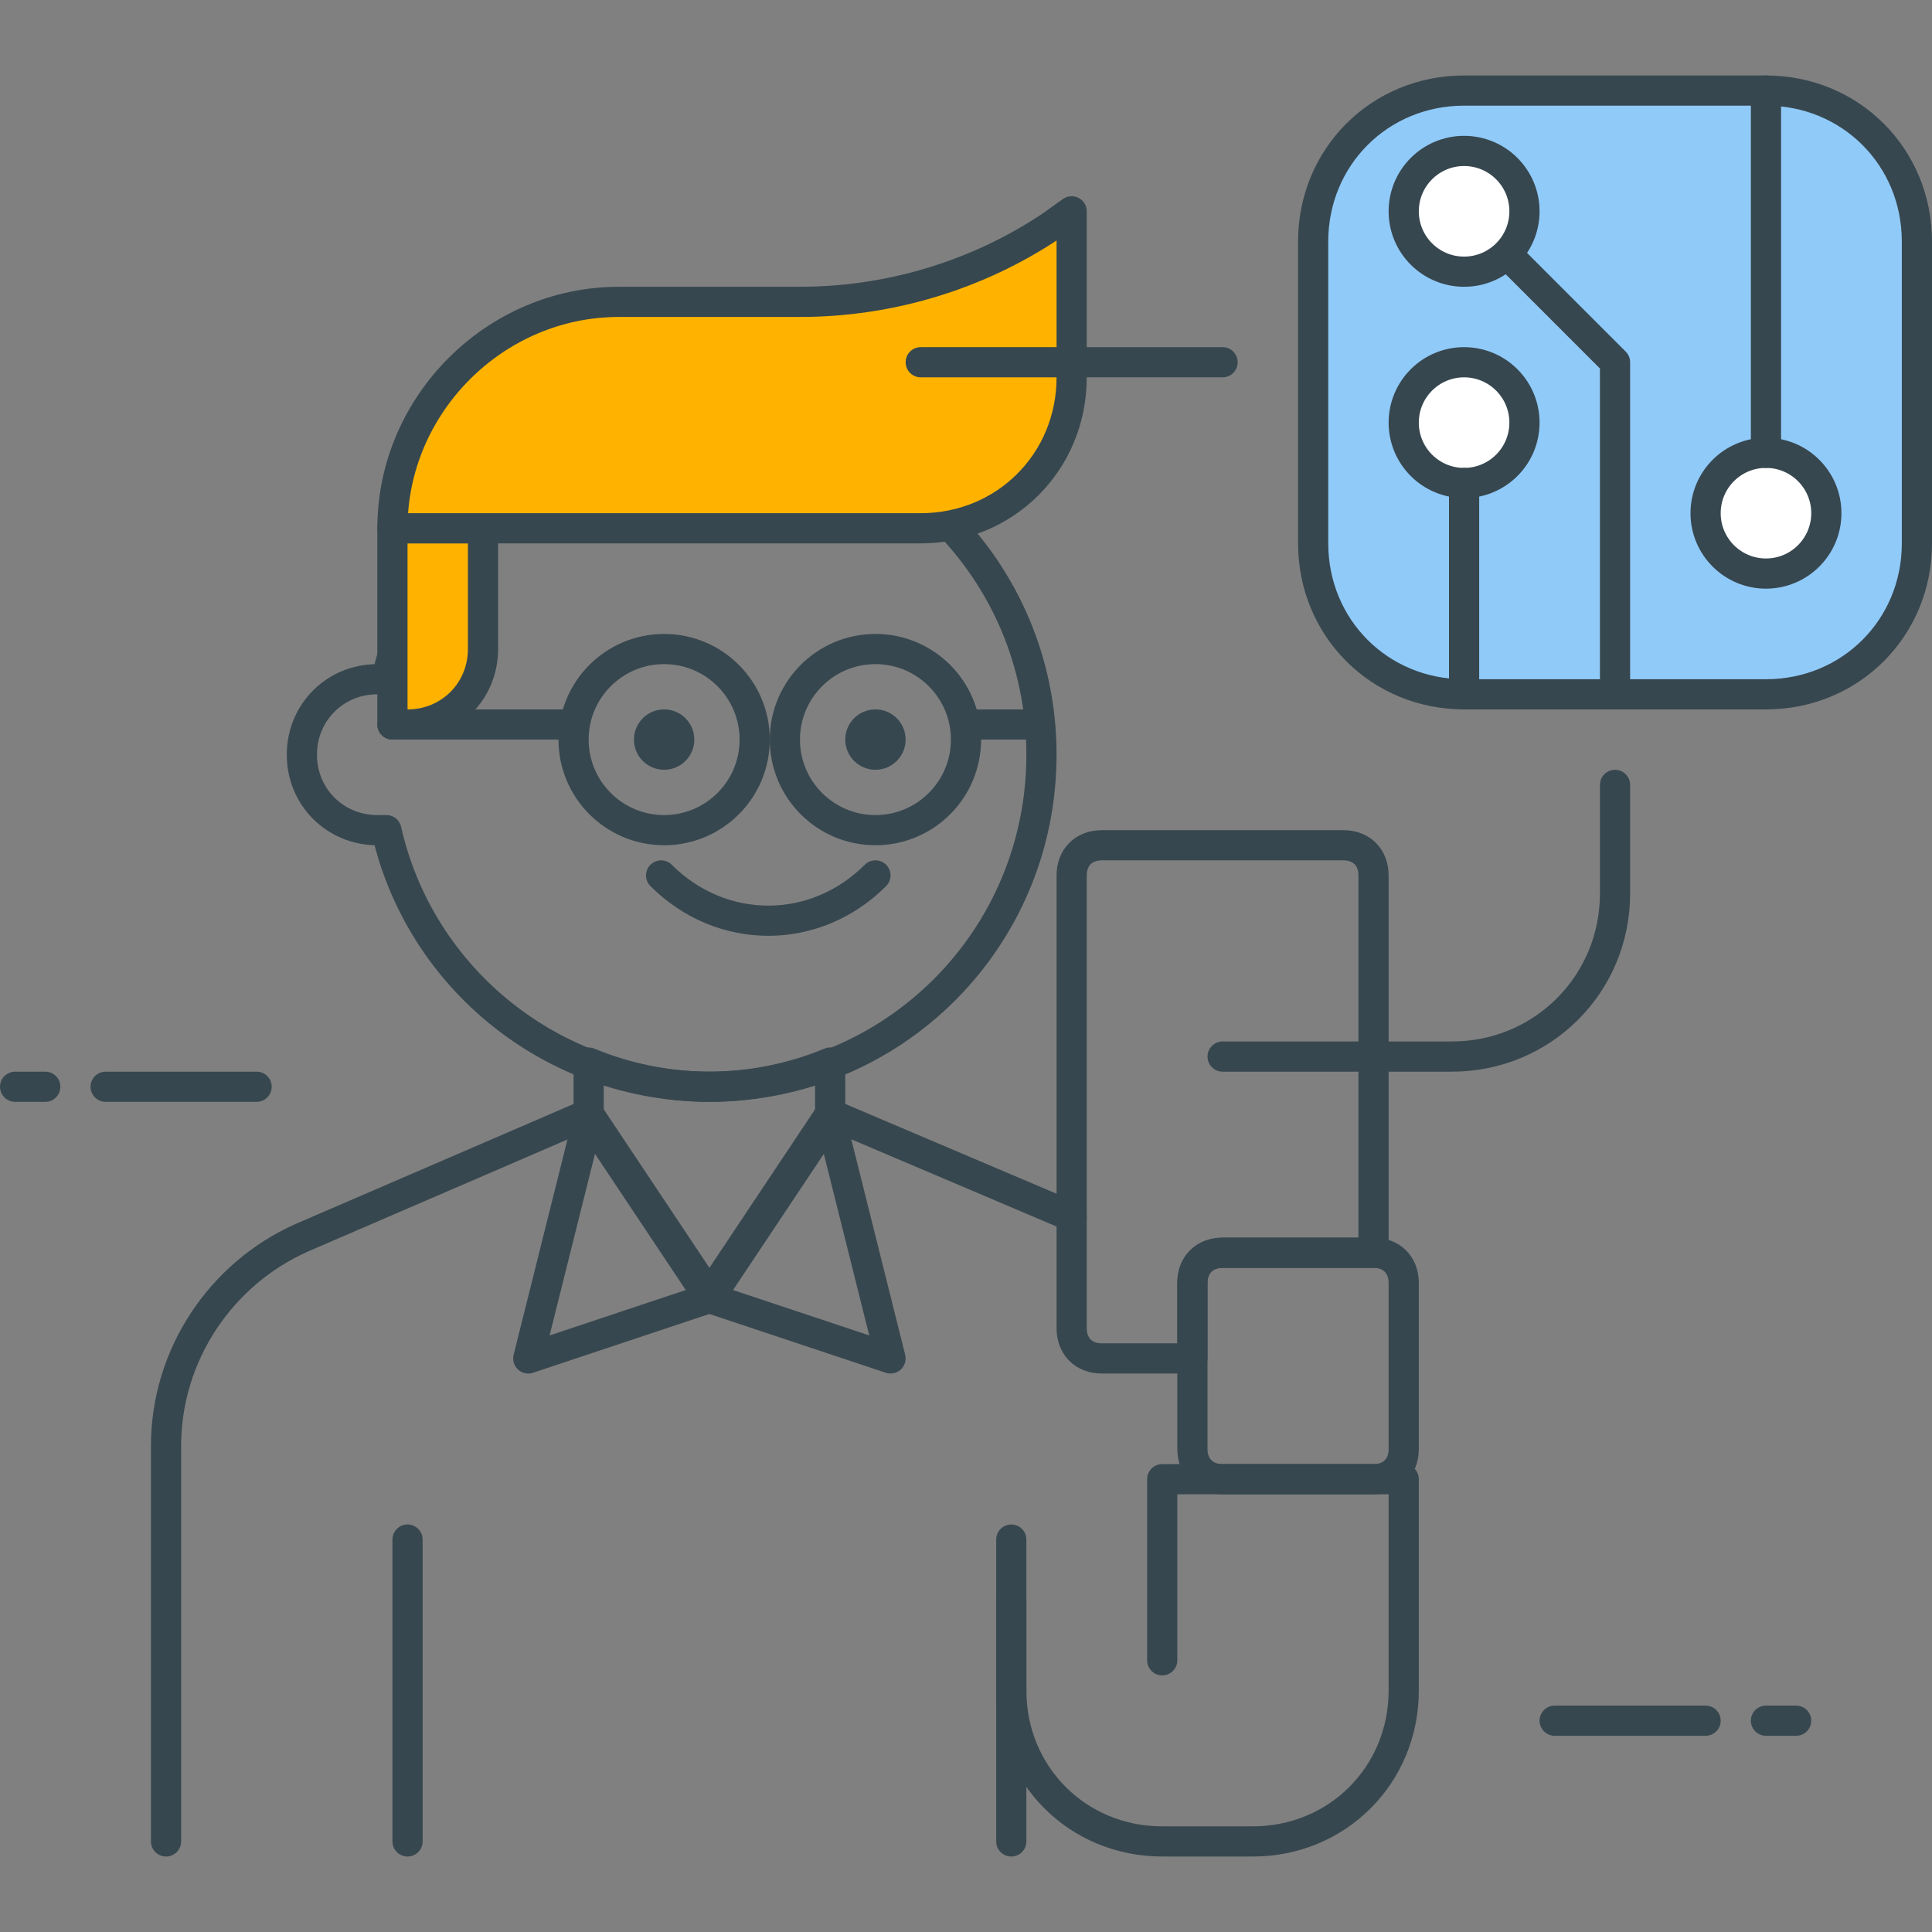<?xml version="1.0" encoding="utf-8"?>
<!-- Generator: Adobe Illustrator 21.1.0, SVG Export Plug-In . SVG Version: 6.00 Build 0)  -->
<svg version="1.1" id="Icon_Set" xmlns="http://www.w3.org/2000/svg" xmlns:xlink="http://www.w3.org/1999/xlink" x="0px" y="0px"
	 viewBox="0 0 64 64" style="enable-background:new 0 0 64 64;" xml:space="preserve">
<rect x="0" y="0" width="64" height="64" fill="#808080" stroke="none"/>
<style type="text/css">
	.st0{fill:none;stroke:#37474F;stroke-linecap:round;stroke-linejoin:round;stroke-miterlimit:10;}
	.st1{fill:#FFB300;stroke:#37474F;stroke-linecap:round;stroke-linejoin:round;stroke-miterlimit:10;}
	.st2{fill:#90CAF9;stroke:#37474F;stroke-linecap:round;stroke-linejoin:round;stroke-miterlimit:10;}
	.st3{fill:#FFFFFF;stroke:#37474F;stroke-linecap:round;stroke-linejoin:round;stroke-miterlimit:10;}
	.st4{fill:#FF7043;stroke:#37474F;stroke-linecap:round;stroke-linejoin:round;stroke-miterlimit:10;}
	.st5{fill:#9CCC65;stroke:#37474F;stroke-linecap:round;stroke-linejoin:round;stroke-miterlimit:10;}
	.st6{fill:#37474F;}
	.st7{fill:#37474F;stroke:#37474F;stroke-linecap:round;stroke-linejoin:round;stroke-miterlimit:10;}
	.st8{fill:none;stroke:#37474F;stroke-linecap:square;stroke-linejoin:round;stroke-miterlimit:10;}
</style>
<g id="Digital_Man">
	<g>
		<g>
			<line class="st0" x1="51.5" y1="57" x2="56.5" y2="57"/>
			<line class="st0" x1="58.5" y1="57" x2="59.5" y2="57"/>
		</g>
		<g>
			<line class="st0" x1="8.5" y1="36" x2="3.5" y2="36"/>
			<line class="st0" x1="1.5" y1="36" x2="0.5" y2="36"/>
		</g>
		<g>
			<path class="st2" d="M58.5,23h-10c-2.8,0-5-2.2-5-5V8c0-2.8,2.2-5,5-5h10c2.8,0,5,2.2,5,5v10C63.5,20.8,61.3,23,58.5,23z"/>
			<circle class="st3" cx="48.5" cy="14" r="2"/>
			<line class="st0" x1="48.5" y1="23" x2="48.5" y2="16"/>
			<circle class="st3" cx="58.5" cy="17" r="2"/>
			<line class="st0" x1="58.5" y1="3" x2="58.5" y2="15"/>
			<polyline class="st0" points="53.5,23 53.5,12 48.5,7 			"/>
			<circle class="st3" cx="48.5" cy="7" r="2"/>
		</g>
		<g>
			<g>
				<line class="st0" x1="33.5" y1="61" x2="33.5" y2="51"/>
				<line class="st0" x1="13.5" y1="61" x2="13.5" y2="51"/>
				<path class="st0" d="M33.5,53v3c0,2.8,2.2,5,5,5h3c2.8,0,5-2.2,5-5v-7h-8v6"/>
				<path class="st0" d="M5.5,61V47.9c0-3,1.8-5.7,4.5-6.9l9.5-4.1l4,6l4-6l8,3.4"/>
				<g>
					<polygon class="st0" points="17.5,45 23.5,43 19.5,37 					"/>
					<polygon class="st0" points="27.5,37 23.5,43 29.5,45 					"/>
				</g>
				<path class="st0" d="M23.5,36c-1.4,0-2.8-0.3-4-0.8V37l4,6l4-6v-1.8C26.3,35.7,24.9,36,23.5,36z"/>
				<path class="st0" d="M45.5,49h-5c-0.6,0-1-0.4-1-1v-5.5c0-0.6,0.4-1,1-1h5c0.6,0,1,0.4,1,1V48C46.5,48.6,46.1,49,45.5,49z"/>
				<path class="st0" d="M39.5,42.5c0-0.6,0.4-1,1-1h5V29c0-0.6-0.4-1-1-1h-8c-0.6,0-1,0.4-1,1v15c0,0.6,0.4,1,1,1h3V42.5z"/>
			</g>
			<g>
				<path class="st0" d="M23.5,14c-5.2,0-9.6,3.6-10.7,8.5c-0.1,0-0.2,0-0.3,0c-1.4,0-2.5,1.1-2.5,2.5c0,1.4,1.1,2.5,2.5,2.5
					c0.1,0,0.2,0,0.3,0c1.1,4.9,5.5,8.5,10.7,8.5c6.1,0,11-4.9,11-11S29.6,14,23.5,14z"/>
				<path class="st1" d="M13.5,24H13v-6.5h3v4C16,22.9,14.9,24,13.5,24z"/>
				<circle class="st6" cx="29" cy="24.5" r="1"/>
				<circle class="st6" cx="22" cy="24.5" r="1"/>
				<path class="st0" d="M29,29c-2,2-5.1,2-7.1,0"/>
				<path class="st1" d="M30.5,17.5H13v0c0-4.1,3.4-7.5,7.5-7.5h6c3,0,5.9-0.9,8.3-2.5L35.5,7v5.5C35.5,15.3,33.3,17.5,30.5,17.5z"
					/>
				<circle class="st0" cx="22" cy="24.5" r="3"/>
				<circle class="st0" cx="29" cy="24.5" r="3"/>
				<line class="st0" x1="19" y1="24" x2="13" y2="24"/>
				<line class="st0" x1="32" y1="24" x2="34" y2="24"/>
			</g>
		</g>
		<line class="st2" x1="40.5" y1="12" x2="30.5" y2="12"/>
		<path class="st0" d="M53.5,26v3.6c0,3-2.4,5.4-5.4,5.4h-7.6"/>
	</g>
</g>
</svg>
